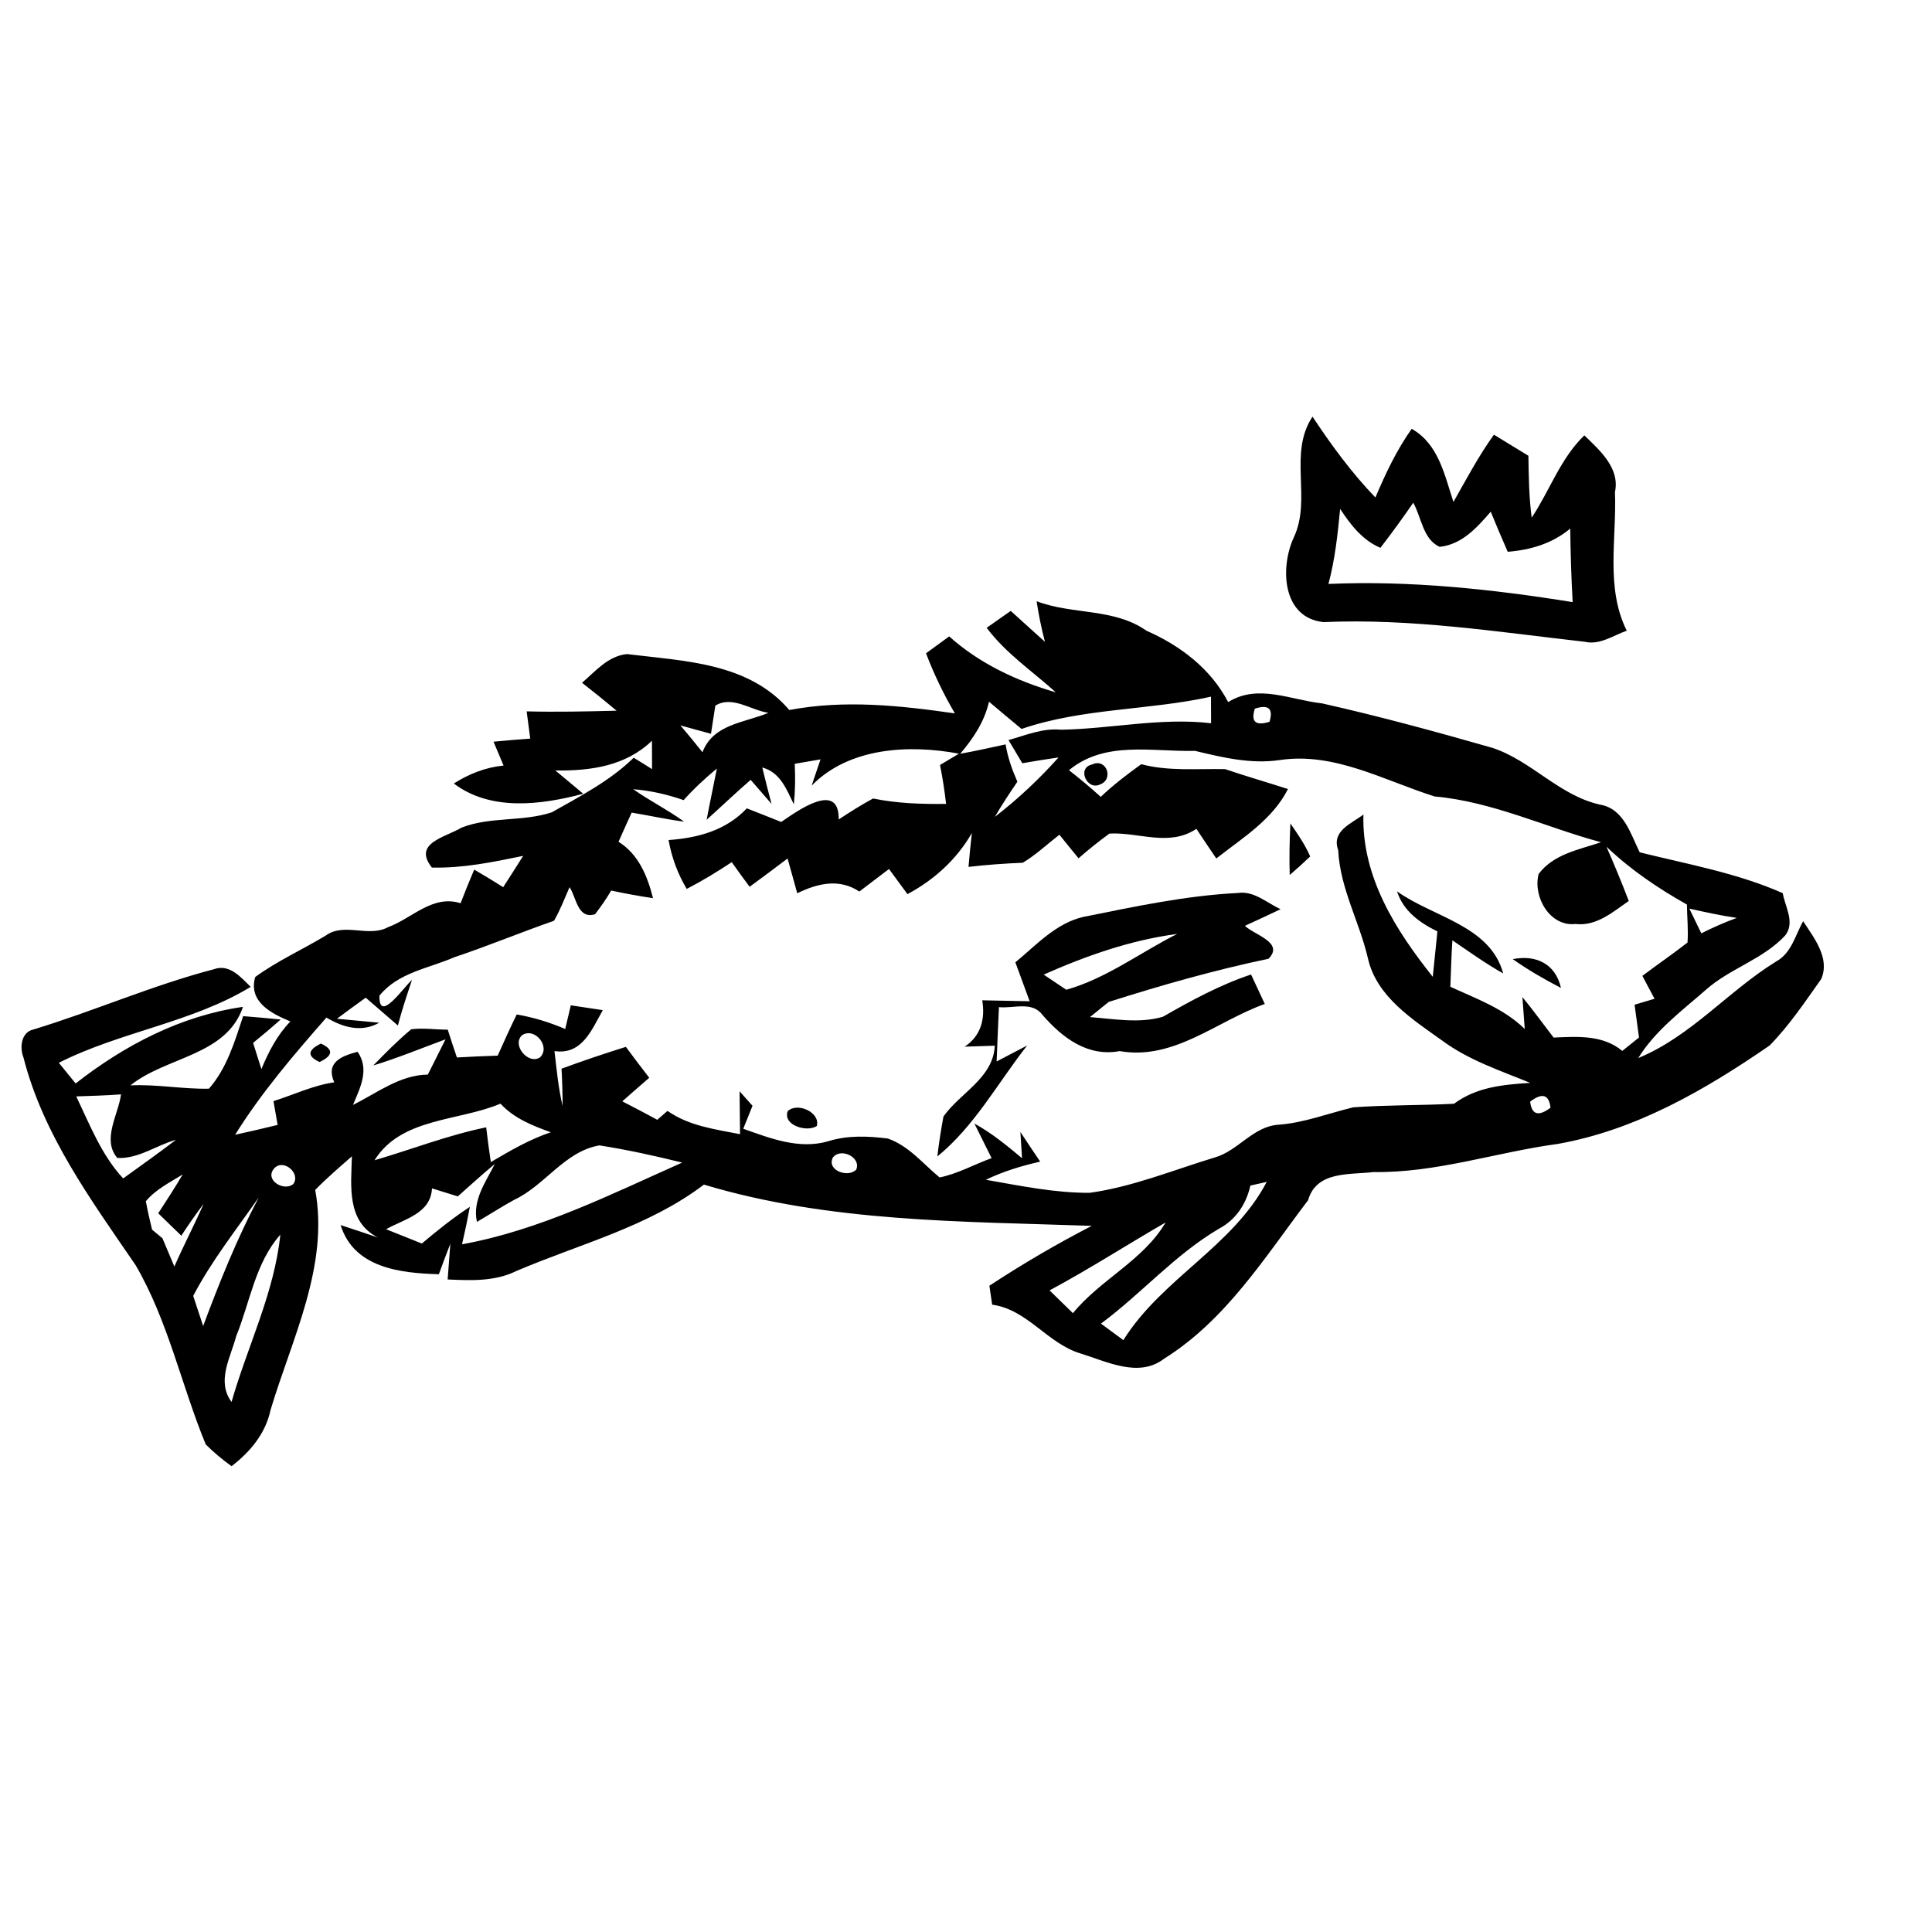 <?xml version="1.0" encoding="UTF-8" ?>
<!DOCTYPE svg PUBLIC "-//W3C//DTD SVG 1.1//EN" "http://www.w3.org/Graphics/SVG/1.1/DTD/svg11.dtd">
<svg width="200pt" height="200pt" viewBox="0 0 200 200" version="1.1" xmlns="http://www.w3.org/2000/svg">
<g id="#000000ff">
<path fill="#000000" opacity="1.00" d=" M 133.93 55.64 C 135.82 51.64 133.33 46.96 135.87 43.13 C 137.82 46.08 139.92 48.94 142.38 51.50 C 143.43 49.03 144.58 46.58 146.14 44.39 C 148.93 45.98 149.53 49.16 150.46 51.96 C 151.80 49.61 153.06 47.20 154.65 45.00 C 155.84 45.73 157.03 46.46 158.22 47.18 C 158.25 49.32 158.28 51.47 158.56 53.59 C 160.43 50.78 161.53 47.46 164.01 45.07 C 165.61 46.62 167.71 48.45 167.18 50.94 C 167.37 55.73 166.18 60.83 168.40 65.29 C 167.00 65.78 165.63 66.79 164.08 66.44 C 155.08 65.42 146.09 64.00 137.01 64.40 C 132.73 63.96 132.49 58.77 133.93 55.64 M 142.90 56.71 C 141.02 55.91 139.82 54.33 138.73 52.68 C 138.48 55.29 138.20 57.91 137.52 60.45 C 145.98 60.08 154.45 60.99 162.80 62.33 C 162.66 59.79 162.58 57.26 162.55 54.72 C 160.69 56.27 158.45 56.93 156.08 57.12 C 155.47 55.74 154.89 54.36 154.32 52.97 C 152.89 54.62 151.35 56.36 149.03 56.61 C 147.30 55.83 147.15 53.55 146.30 52.04 C 145.21 53.63 144.07 55.19 142.90 56.71 Z" />
<path fill="#000000" opacity="1.00" d=" M 107.31 62.24 C 111.04 63.66 115.30 62.92 118.68 65.29 C 122.21 66.85 125.32 69.21 127.14 72.68 C 130.22 70.76 133.59 72.46 136.84 72.81 C 142.77 74.14 148.63 75.74 154.47 77.41 C 158.54 78.74 161.41 82.37 165.66 83.30 C 168.09 83.72 168.80 86.33 169.74 88.23 C 174.72 89.47 179.83 90.37 184.55 92.46 C 184.79 93.88 185.83 95.44 184.83 96.81 C 182.52 99.32 179.06 100.25 176.55 102.50 C 174.07 104.67 171.35 106.68 169.59 109.53 C 175.05 107.28 178.91 102.59 183.87 99.53 C 185.45 98.67 185.85 96.81 186.66 95.36 C 187.78 97.09 189.47 99.18 188.53 101.35 C 186.85 103.72 185.22 106.16 183.19 108.23 C 176.51 112.83 169.34 116.99 161.25 118.42 C 154.88 119.28 148.68 121.43 142.20 121.33 C 139.69 121.63 136.29 121.19 135.41 124.25 C 130.94 130.14 126.91 136.66 120.48 140.67 C 117.87 142.67 114.54 140.93 111.82 140.10 C 108.40 139.05 106.36 135.56 102.71 135.06 C 102.64 134.57 102.50 133.59 102.42 133.10 C 105.84 130.85 109.38 128.78 113.02 126.90 C 99.58 126.43 85.87 126.54 72.87 122.63 C 67.12 127.00 59.99 128.78 53.44 131.58 C 51.23 132.67 48.73 132.56 46.34 132.45 C 46.41 131.52 46.55 129.68 46.62 128.75 C 46.21 129.80 45.81 130.85 45.43 131.91 C 41.44 131.79 36.65 131.27 35.26 126.82 C 36.55 127.24 37.84 127.67 39.13 128.11 C 35.86 126.45 36.34 122.80 36.43 119.70 C 35.14 120.83 33.83 121.95 32.63 123.18 C 34.08 131.04 30.22 138.57 28.01 145.95 C 27.49 148.40 25.91 150.29 23.97 151.78 C 23.02 151.10 22.13 150.35 21.30 149.53 C 18.77 143.39 17.41 136.75 14.04 130.97 C 9.44 124.24 4.47 117.49 2.43 109.47 C 2.02 108.45 2.18 106.84 3.47 106.57 C 9.74 104.66 15.78 102.00 22.12 100.34 C 23.75 99.74 24.92 101.15 25.95 102.16 C 19.85 105.87 12.47 106.79 6.09 110.02 C 6.53 110.55 7.40 111.62 7.83 112.16 C 12.89 108.20 18.72 105.15 25.15 104.23 C 23.46 109.30 17.18 109.38 13.50 112.36 C 16.22 112.22 18.91 112.76 21.63 112.70 C 23.49 110.58 24.30 107.81 25.17 105.19 C 26.46 105.29 27.76 105.41 29.06 105.54 C 28.12 106.37 27.17 107.17 26.20 107.96 C 26.42 108.64 26.84 109.99 27.06 110.67 C 27.80 108.88 28.70 107.14 30.06 105.74 C 28.11 104.93 25.68 103.71 26.42 101.14 C 28.70 99.47 31.30 98.31 33.72 96.85 C 35.62 95.46 38.14 97.07 40.15 95.99 C 42.68 95.06 44.77 92.59 47.68 93.50 C 48.13 92.33 48.60 91.17 49.09 90.02 C 50.10 90.61 51.10 91.21 52.09 91.84 C 52.78 90.76 53.48 89.69 54.16 88.60 C 51.05 89.24 47.91 89.89 44.71 89.81 C 42.70 87.27 46.07 86.70 47.77 85.68 C 50.74 84.51 54.11 85.09 57.12 84.09 C 60.08 82.42 63.15 80.83 65.60 78.44 C 66.23 78.82 66.87 79.22 67.50 79.62 C 67.50 78.88 67.49 77.42 67.49 76.68 C 64.77 79.31 61.12 79.81 57.49 79.76 C 58.21 80.36 59.66 81.57 60.38 82.17 C 56.03 83.32 50.82 84.01 46.98 81.11 C 48.55 80.11 50.27 79.43 52.13 79.25 C 51.87 78.63 51.35 77.39 51.09 76.78 C 52.36 76.66 53.62 76.55 54.89 76.46 C 54.80 75.76 54.61 74.35 54.52 73.64 C 57.62 73.72 60.73 73.65 63.83 73.57 C 62.66 72.59 61.46 71.62 60.25 70.68 C 61.66 69.48 62.93 67.91 64.90 67.71 C 70.84 68.44 77.49 68.58 81.71 73.50 C 87.42 72.42 93.15 73.03 98.85 73.85 C 97.68 71.86 96.68 69.78 95.86 67.63 C 96.46 67.19 97.66 66.32 98.26 65.88 C 101.39 68.69 105.28 70.51 109.30 71.67 C 106.87 69.48 104.12 67.64 102.14 64.99 C 102.76 64.55 104.00 63.68 104.63 63.24 C 105.80 64.31 106.99 65.37 108.17 66.44 C 107.81 65.05 107.52 63.65 107.31 62.24 M 105.75 75.46 C 104.62 74.53 103.50 73.58 102.38 72.64 C 101.91 74.71 100.76 76.43 99.40 78.03 C 100.98 77.75 102.54 77.39 104.10 77.06 C 104.32 78.40 104.77 79.68 105.32 80.92 C 104.51 82.11 103.71 83.31 102.99 84.56 C 105.37 82.72 107.58 80.65 109.58 78.41 C 108.33 78.59 107.08 78.79 105.83 79.01 C 105.35 78.21 104.88 77.41 104.40 76.61 C 106.18 76.12 107.94 75.35 109.83 75.54 C 115.02 75.45 120.17 74.26 125.37 74.87 C 125.37 74.18 125.37 72.80 125.36 72.12 C 118.88 73.55 112.08 73.29 105.75 75.46 M 74.05 73.05 C 73.94 73.78 73.71 75.23 73.60 75.96 C 72.54 75.67 71.48 75.39 70.43 75.09 C 71.21 76.00 71.97 76.93 72.72 77.87 C 73.83 74.95 77.03 74.84 79.55 73.79 C 77.77 73.54 75.78 71.96 74.05 73.05 M 129.90 73.36 C 129.47 74.72 129.97 75.17 131.42 74.72 C 131.83 73.35 131.32 72.90 129.90 73.36 M 84.02 81.33 C 84.25 80.65 84.71 79.29 84.94 78.61 C 84.27 78.72 82.94 78.95 82.27 79.07 C 82.34 80.47 82.32 81.87 82.18 83.27 C 81.41 81.69 80.78 79.96 78.91 79.45 C 79.21 80.71 79.54 81.97 79.87 83.22 C 79.15 82.39 78.43 81.56 77.71 80.73 C 76.16 82.07 74.68 83.49 73.15 84.86 C 73.48 83.09 73.87 81.32 74.21 79.56 C 72.99 80.57 71.82 81.65 70.77 82.83 C 69.08 82.24 67.34 81.84 65.55 81.70 C 67.26 82.90 69.13 83.83 70.82 85.06 C 69.00 84.82 67.20 84.42 65.39 84.12 C 64.93 85.12 64.48 86.13 64.03 87.14 C 66.11 88.44 67.02 90.69 67.60 92.98 C 66.15 92.76 64.71 92.50 63.27 92.19 C 62.77 93.04 62.21 93.85 61.60 94.64 C 59.79 95.19 59.68 92.93 58.96 91.84 C 58.45 93.01 57.99 94.21 57.35 95.32 C 53.89 96.52 50.52 97.93 47.04 99.09 C 44.38 100.25 41.21 100.67 39.28 103.07 C 39.20 106.04 41.82 102.14 42.65 101.44 C 42.13 103.00 41.60 104.56 41.19 106.16 C 40.08 105.20 38.97 104.24 37.86 103.28 C 36.86 104.00 35.87 104.72 34.88 105.46 C 35.98 105.56 38.16 105.76 39.26 105.87 C 37.41 106.92 35.49 106.35 33.79 105.34 C 30.41 109.19 27.05 113.12 24.34 117.47 C 25.81 117.15 27.28 116.81 28.74 116.45 C 28.59 115.63 28.45 114.81 28.31 113.99 C 30.40 113.33 32.40 112.36 34.60 112.04 C 33.69 109.98 35.33 109.32 37.02 108.88 C 38.28 110.71 37.29 112.59 36.54 114.38 C 39.03 113.15 41.38 111.28 44.29 111.24 C 44.89 110.02 45.52 108.81 46.12 107.59 C 43.64 108.51 41.18 109.52 38.64 110.30 C 39.90 109.00 41.18 107.71 42.57 106.55 C 43.82 106.39 45.09 106.59 46.35 106.59 C 46.65 107.55 46.97 108.51 47.30 109.47 C 48.71 109.39 50.11 109.32 51.52 109.28 C 52.16 107.85 52.80 106.43 53.49 105.02 C 55.22 105.31 56.89 105.83 58.51 106.52 C 58.65 105.90 58.94 104.68 59.09 104.07 C 59.92 104.19 61.57 104.44 62.40 104.57 C 61.24 106.62 60.26 109.22 57.40 108.81 C 57.62 110.71 57.80 112.62 58.24 114.49 C 58.24 113.20 58.20 111.91 58.13 110.63 C 60.33 109.82 62.55 109.07 64.79 108.37 C 65.58 109.45 66.39 110.51 67.21 111.57 C 66.28 112.38 65.34 113.19 64.42 114.01 C 65.63 114.64 66.84 115.26 68.04 115.92 C 68.39 115.61 68.75 115.31 69.10 115.00 C 71.32 116.56 74.02 116.90 76.61 117.41 C 76.59 115.93 76.58 114.45 76.56 112.97 C 76.89 113.34 77.56 114.10 77.90 114.47 C 77.58 115.26 77.26 116.06 76.94 116.85 C 79.75 117.84 82.72 119.02 85.74 118.14 C 87.74 117.51 89.86 117.60 91.91 117.86 C 94.09 118.62 95.54 120.47 97.27 121.89 C 99.16 121.50 100.85 120.54 102.65 119.89 C 102.21 118.99 101.31 117.20 100.87 116.31 C 102.66 117.29 104.24 118.59 105.80 119.90 C 105.76 119.22 105.67 117.86 105.63 117.18 C 106.30 118.21 106.99 119.23 107.68 120.25 C 105.75 120.69 103.85 121.26 102.06 122.13 C 105.61 122.75 109.19 123.50 112.81 123.48 C 117.25 122.86 121.44 121.13 125.72 119.83 C 128.17 119.15 129.72 116.58 132.37 116.43 C 135.02 116.23 137.51 115.25 140.09 114.63 C 143.55 114.38 147.04 114.44 150.52 114.26 C 152.85 112.53 155.58 112.28 158.41 112.10 C 155.30 110.82 152.05 109.76 149.31 107.73 C 146.23 105.53 142.53 103.19 141.62 99.26 C 140.75 95.46 138.72 91.97 138.53 88.01 C 137.81 86.01 139.87 85.29 141.14 84.32 C 140.96 90.77 144.47 96.28 148.32 101.12 C 148.44 99.95 148.68 97.59 148.80 96.42 C 146.96 95.52 145.27 94.31 144.62 92.27 C 148.34 94.95 154.27 95.80 155.61 100.77 C 153.78 99.74 152.08 98.52 150.35 97.34 C 150.24 98.94 150.21 100.55 150.14 102.15 C 152.82 103.38 155.69 104.41 157.84 106.52 C 157.78 105.69 157.66 104.05 157.60 103.22 C 158.72 104.58 159.75 106.01 160.83 107.41 C 163.28 107.30 165.92 107.11 167.94 108.79 C 168.37 108.44 169.24 107.74 169.67 107.40 C 169.52 106.26 169.36 105.13 169.21 104.01 C 169.73 103.85 170.76 103.54 171.28 103.39 C 170.85 102.60 170.43 101.81 170.02 101.02 C 171.57 99.85 173.17 98.76 174.69 97.57 C 174.79 96.26 174.64 94.94 174.63 93.64 C 171.63 91.95 168.79 90.03 166.30 87.65 C 167.11 89.51 167.89 91.38 168.61 93.27 C 166.95 94.41 165.26 95.91 163.09 95.65 C 160.44 95.95 158.66 92.83 159.28 90.47 C 160.83 88.41 163.44 87.96 165.74 87.19 C 160.00 85.64 154.48 82.98 148.52 82.45 C 143.30 80.81 138.14 77.83 132.48 78.68 C 129.51 79.12 126.58 78.42 123.71 77.73 C 119.28 77.84 114.40 76.64 110.66 79.73 C 111.79 80.61 112.89 81.53 113.95 82.49 C 115.25 81.25 116.68 80.16 118.14 79.11 C 120.99 79.86 123.92 79.56 126.82 79.62 C 128.97 80.35 131.16 80.98 133.33 81.68 C 131.72 84.86 128.62 86.74 125.91 88.87 C 125.21 87.85 124.53 86.82 123.85 85.80 C 121.03 87.69 117.91 86.13 114.85 86.29 C 113.75 87.09 112.68 87.95 111.65 88.85 C 110.98 88.04 110.32 87.22 109.67 86.41 C 108.41 87.38 107.25 88.49 105.88 89.31 C 104.00 89.39 102.13 89.52 100.26 89.74 C 100.36 88.57 100.47 87.40 100.61 86.23 C 99.04 88.96 96.71 91.08 93.94 92.56 C 93.30 91.70 92.66 90.83 92.03 89.96 C 91.01 90.74 89.99 91.51 88.96 92.29 C 86.86 90.91 84.65 91.44 82.53 92.47 C 82.19 91.27 81.86 90.07 81.53 88.87 C 80.23 89.85 78.92 90.84 77.60 91.80 C 76.97 90.96 76.36 90.11 75.75 89.25 C 74.24 90.25 72.70 91.19 71.09 92.02 C 70.15 90.45 69.53 88.75 69.21 86.96 C 72.24 86.75 75.17 85.96 77.31 83.68 C 78.50 84.15 79.69 84.61 80.87 85.09 C 82.58 83.92 86.89 80.79 86.82 84.83 C 87.98 84.07 89.15 83.32 90.38 82.66 C 92.87 83.17 95.40 83.25 97.94 83.22 C 97.78 81.87 97.58 80.52 97.31 79.19 C 97.80 78.90 98.78 78.31 99.27 78.02 C 94.12 77.05 87.89 77.36 84.02 81.33 M 174.88 94.06 C 175.29 94.92 175.71 95.77 176.12 96.62 C 177.31 96.02 178.53 95.48 179.79 95.02 C 178.14 94.78 176.51 94.42 174.88 94.06 M 54.06 107.15 C 52.93 108.15 54.68 110.26 55.90 109.46 C 57.03 108.37 55.38 106.32 54.06 107.15 M 7.89 113.50 C 9.30 116.43 10.50 119.57 12.75 121.99 C 14.58 120.67 16.43 119.36 18.22 117.99 C 16.19 118.55 14.32 119.99 12.14 119.87 C 10.53 117.96 12.23 115.45 12.53 113.29 C 10.99 113.40 9.44 113.45 7.89 113.50 M 32.21 114.04 C 32.89 114.72 32.89 114.72 32.21 114.04 M 38.77 120.11 C 42.63 118.98 46.38 117.51 50.33 116.70 C 50.47 117.90 50.63 119.10 50.81 120.30 C 52.80 119.13 54.81 117.95 57.02 117.21 C 55.12 116.53 53.21 115.77 51.81 114.25 C 47.46 116.09 41.53 115.68 38.77 120.11 M 158.40 114.04 C 158.56 115.40 159.26 115.61 160.51 114.67 C 160.35 113.30 159.65 113.09 158.40 114.04 M 53.22 124.21 C 51.91 124.93 50.66 125.74 49.37 126.49 C 48.89 124.24 50.26 122.40 51.22 120.50 C 49.91 121.57 48.66 122.73 47.39 123.85 C 46.50 123.58 45.61 123.30 44.72 123.02 C 44.58 125.64 41.87 126.18 39.97 127.25 C 41.20 127.75 42.44 128.24 43.67 128.73 C 45.26 127.38 46.90 126.08 48.64 124.93 C 48.40 126.23 48.13 127.52 47.83 128.81 C 55.85 127.36 63.22 123.64 70.62 120.35 C 67.79 119.65 64.93 119.02 62.05 118.57 C 58.43 119.20 56.42 122.72 53.22 124.21 M 86.21 119.84 C 85.56 121.19 87.84 121.95 88.64 121.07 C 89.17 119.77 86.98 118.77 86.21 119.84 M 28.36 120.98 C 27.36 122.17 29.42 123.39 30.37 122.56 C 31.16 121.45 29.30 119.87 28.36 120.98 M 15.10 124.35 C 15.27 125.34 15.51 126.31 15.74 127.29 C 16.01 127.52 16.55 127.97 16.82 128.19 C 17.12 128.92 17.74 130.38 18.05 131.11 C 19.01 128.92 20.12 126.80 21.08 124.62 C 20.27 125.69 19.50 126.79 18.77 127.92 C 18.17 127.34 16.98 126.18 16.38 125.60 C 17.25 124.27 18.11 122.94 18.91 121.58 C 17.58 122.41 16.12 123.12 15.10 124.35 M 129.44 122.73 C 129.01 124.64 127.94 126.27 126.18 127.20 C 121.64 129.87 118.18 133.90 113.97 137.02 C 114.75 137.59 115.52 138.16 116.29 138.73 C 120.26 132.37 127.62 129.04 131.13 122.35 C 130.71 122.45 129.86 122.63 129.44 122.73 M 20.00 134.15 C 20.26 134.93 20.77 136.49 21.03 137.27 C 22.72 132.73 24.53 128.23 26.79 123.95 C 24.46 127.30 21.90 130.52 20.00 134.15 M 108.65 133.58 C 109.26 134.17 110.47 135.35 111.07 135.94 C 113.92 132.44 118.36 130.48 120.66 126.55 C 116.64 128.87 112.74 131.39 108.65 133.58 M 24.45 138.32 C 23.87 140.54 22.38 142.98 23.97 145.13 C 25.62 139.35 28.40 133.84 29.02 127.81 C 26.41 130.77 25.89 134.78 24.45 138.32 Z" />
<path fill="#000000" opacity="1.00" d=" M 113.05 79.14 C 114.54 78.43 115.34 80.67 113.87 81.21 C 112.52 81.86 111.44 79.48 113.05 79.14 Z" />
<path fill="#000000" opacity="1.00" d=" M 133.58 85.24 C 134.33 86.33 135.10 87.43 135.63 88.66 C 134.94 89.32 134.23 89.96 133.51 90.58 C 133.46 88.80 133.49 87.02 133.58 85.24 Z" />
<path fill="#000000" opacity="1.00" d=" M 128.16 92.44 C 129.82 92.20 131.15 93.47 132.56 94.12 C 131.33 94.71 130.10 95.28 128.87 95.84 C 129.86 96.80 132.97 97.56 131.32 99.25 C 125.72 100.42 120.22 101.99 114.77 103.72 C 114.29 104.11 113.32 104.89 112.83 105.29 C 115.32 105.47 117.95 105.98 120.39 105.25 C 123.32 103.57 126.29 101.95 129.51 100.88 C 129.98 101.89 130.45 102.91 130.93 103.93 C 125.94 105.71 121.53 109.79 115.91 108.81 C 112.59 109.43 109.98 107.43 107.93 105.08 C 106.85 103.60 104.93 104.42 103.41 104.26 C 103.33 106.13 103.24 108.00 103.17 109.88 C 104.22 109.34 105.27 108.78 106.33 108.23 C 103.28 112.11 100.91 116.55 97.03 119.72 C 97.20 118.32 97.41 116.94 97.67 115.57 C 99.43 113.10 102.82 111.59 102.98 108.25 C 102.20 108.27 100.64 108.32 99.86 108.35 C 101.56 107.23 102.00 105.46 101.68 103.55 C 103.32 103.59 104.96 103.62 106.59 103.65 C 106.22 102.64 105.48 100.62 105.11 99.62 C 107.28 97.83 109.32 95.55 112.18 94.91 C 117.46 93.85 122.76 92.71 128.16 92.44 M 108.04 100.89 C 108.63 101.28 109.79 102.07 110.38 102.46 C 114.50 101.30 118.05 98.60 121.86 96.68 C 117.04 97.32 112.47 98.93 108.04 100.89 Z" />
<path fill="#000000" opacity="1.00" d=" M 156.60 99.29 C 159.00 98.81 161.03 99.77 161.59 102.27 C 159.87 101.38 158.19 100.41 156.60 99.29 Z" />
<path fill="#000000" opacity="1.00" d=" M 33.22 108.03 C 34.54 108.63 34.49 109.27 33.08 109.94 C 31.78 109.34 31.83 108.70 33.22 108.03 Z" />
<path fill="#000000" opacity="1.00" d=" M 81.54 115.03 C 82.54 114.07 84.93 115.14 84.56 116.56 C 83.56 117.24 81.02 116.51 81.54 115.03 Z" />
</g>
</svg>
